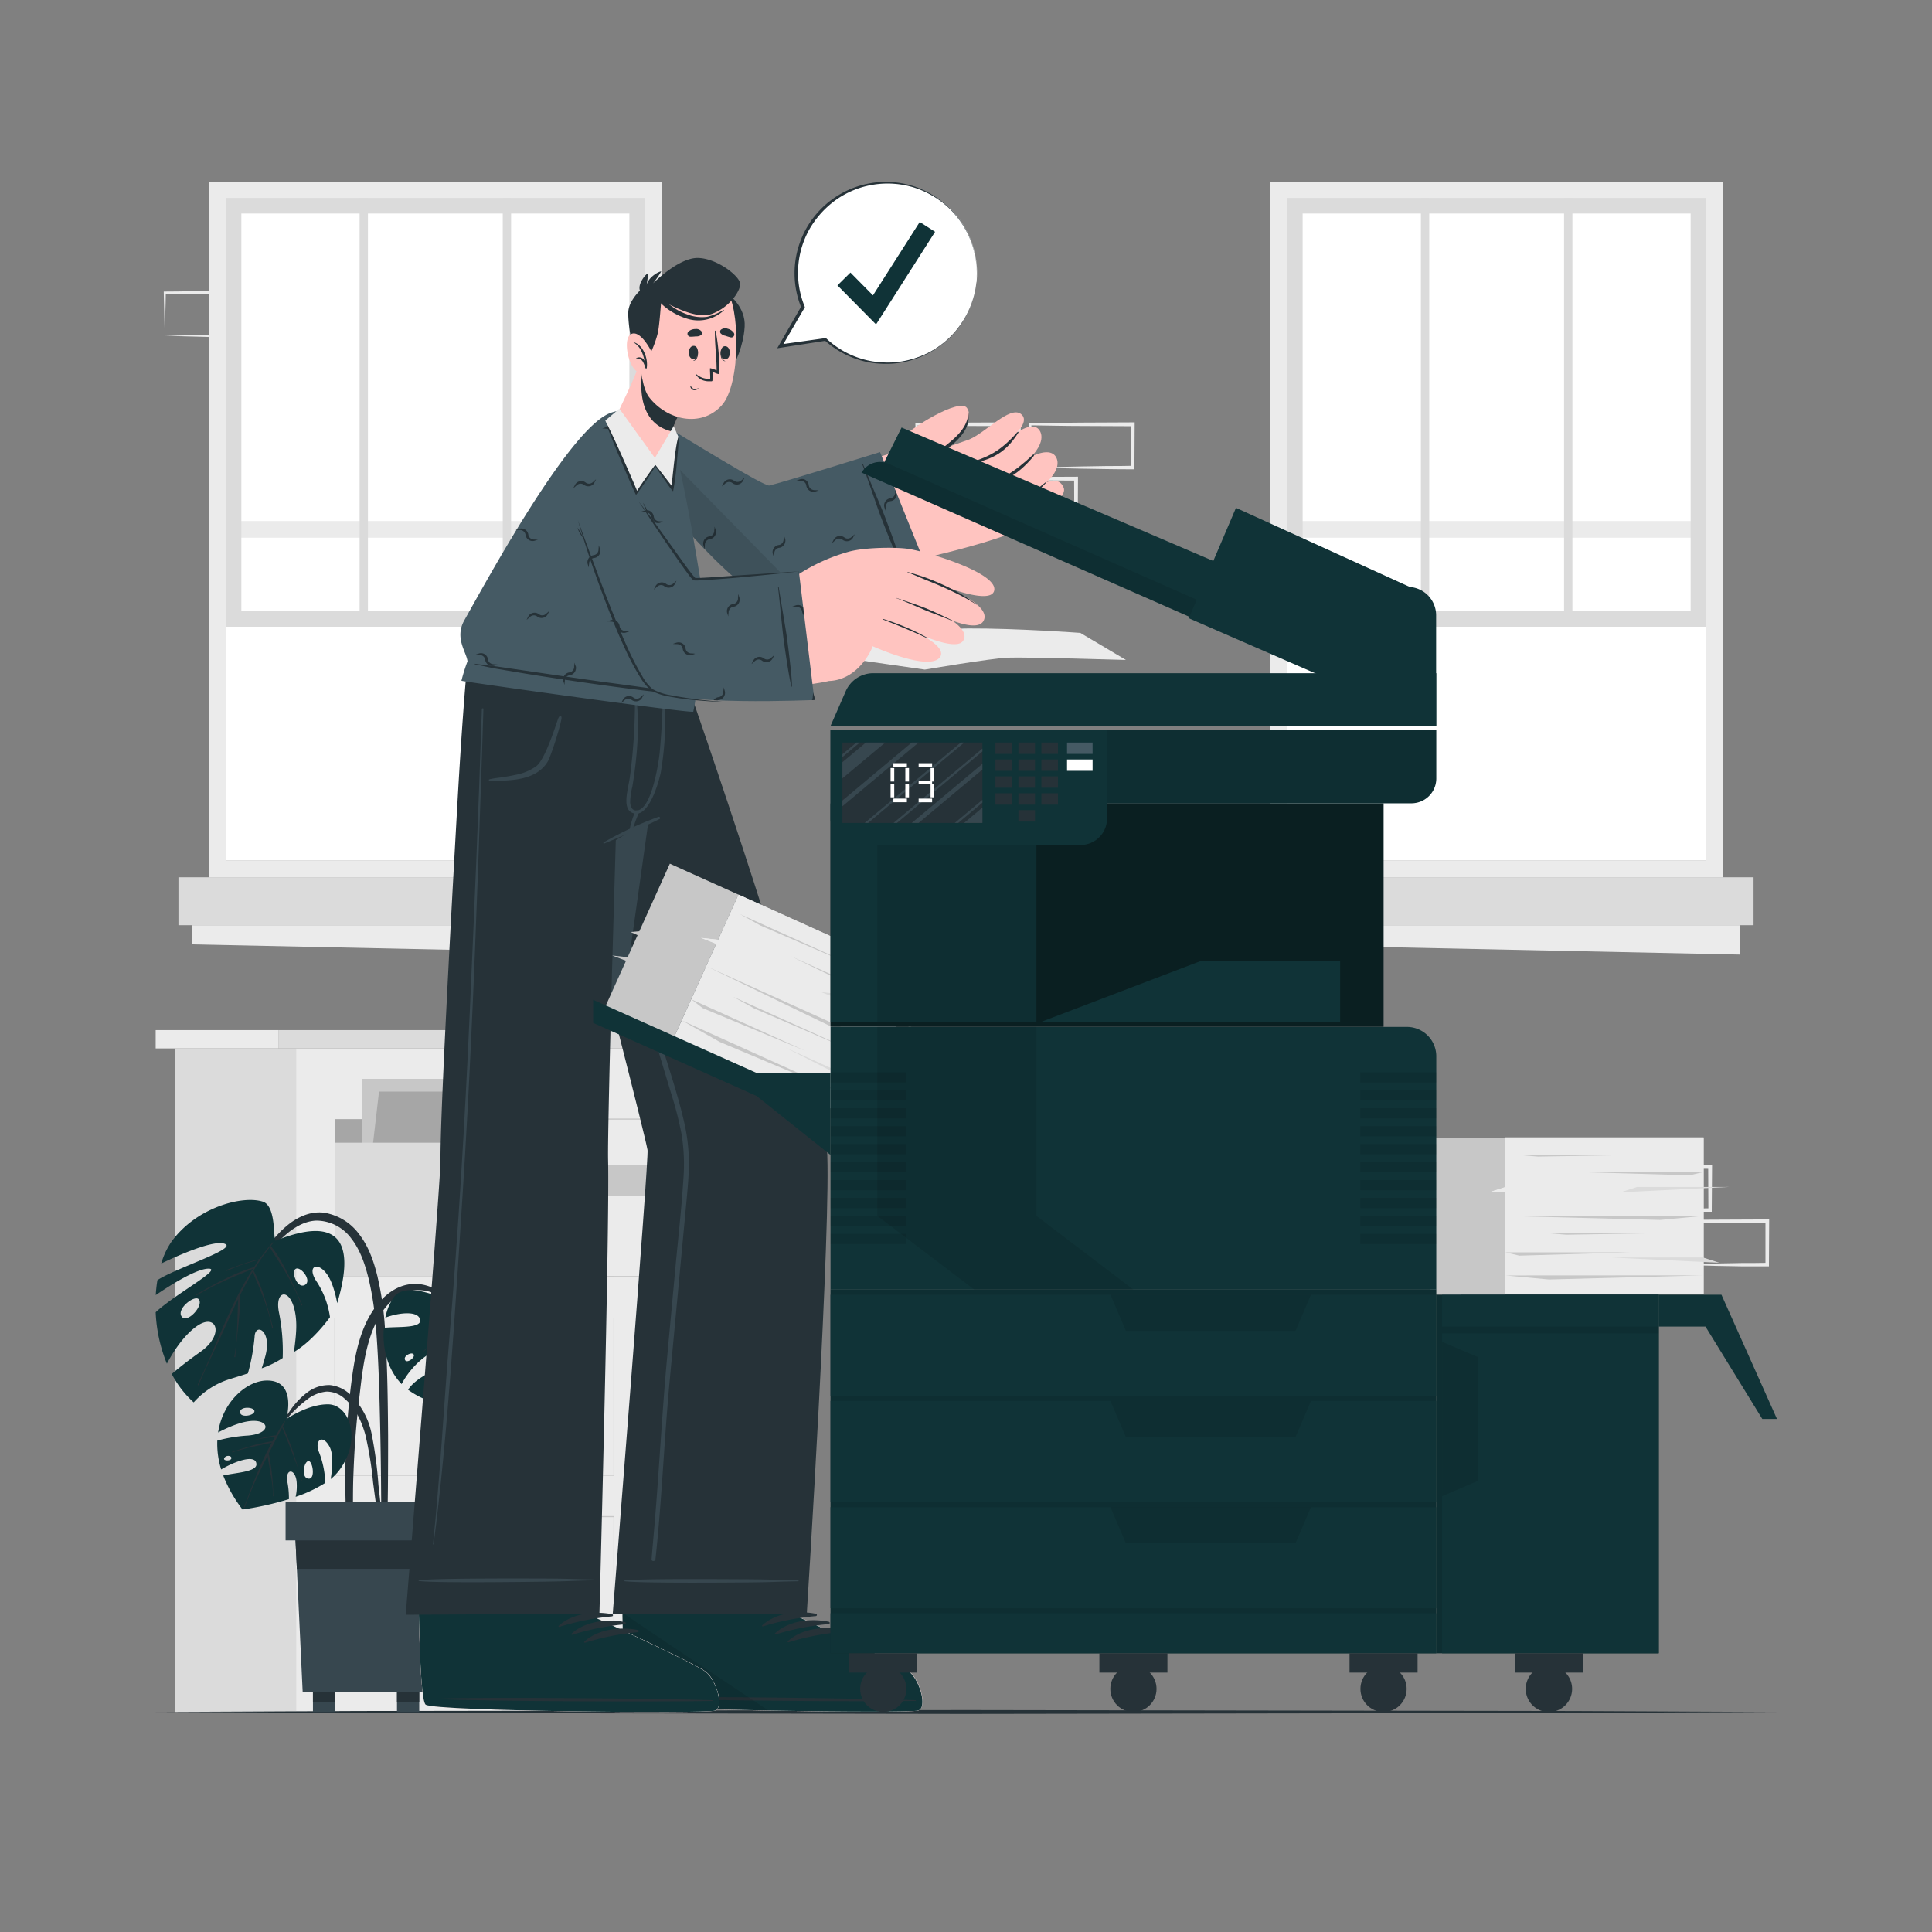 <svg xmlns="http://www.w3.org/2000/svg" viewBox="0 0 500 500"><rect x="0" y="0" width="500" height="500" fill="#808080" stroke="none"/><g id="freepik--background-complete--inject-51"><path d="M416.1,313.15l13.35-.27,6.58-.12c2.19,0,4.37,0,6.55-.05l-.45.44L442.08,302l.5.49-13.24-.06c-4.42,0-8.83-.11-13.24-.16l.27-.27c0,1.83-.09,3.67-.13,5.53Zm0,0-.15-5.53c0-1.87-.11-3.76-.13-5.65v-.27h.28c4.41-.05,8.82-.16,13.24-.16l13.24-.06h.5V302L443,313.15v.45h-.44c-2.23,0-4.47,0-6.7-.05l-6.66-.12Z" style="fill:#ebebeb"></path><path d="M430.87,327.26l13.35-.27,6.58-.12c2.19,0,4.37,0,6.55-.05l-.45.44,0-11.18.5.49-13.24-.06c-4.41,0-8.83-.11-13.24-.16l.27-.27c0,1.83-.08,3.67-.13,5.53Zm0,0-.14-5.53c-.05-1.87-.12-3.76-.13-5.65v-.27h.28c4.41-.05,8.83-.16,13.24-.16l13.24-.06h.5v.51l-.06,11.18v.45h-.44c-2.23,0-4.47,0-6.7,0l-6.66-.12Z" style="fill:#ebebeb"></path><path d="M237.18,121l13.35-.28,6.58-.11c2.19,0,4.36,0,6.55-.06l-.45.45,0-11.19.5.5-13.24-.06c-4.42,0-8.83-.12-13.24-.17l.27-.27c0,1.83-.09,3.67-.13,5.54Zm0,0-.15-5.54c0-1.86-.11-3.75-.13-5.65v-.27h.28c4.41-.06,8.82-.16,13.24-.17l13.24-.06h.5v.5L264.1,121v.45h-.44c-2.24,0-4.47,0-6.7-.05l-6.66-.11Z" style="fill:#ebebeb"></path><path d="M252,135.07l13.35-.28,6.58-.11c2.19-.05,4.37,0,6.55-.06l-.45.45-.05-11.19.5.5-13.24-.06c-4.42,0-8.83-.12-13.24-.17l.27-.27c0,1.83-.09,3.67-.13,5.53Zm0,0-.15-5.54c0-1.86-.11-3.75-.13-5.65v-.27H252c4.41-.06,8.82-.16,13.24-.17l13.24-.06h.5v.5l-.06,11.19v.45h-.44c-2.23,0-4.47,0-6.7,0l-6.66-.11Z" style="fill:#ebebeb"></path><path d="M266.66,121l13.36-.28,6.58-.11c2.18,0,4.36,0,6.54-.06l-.44.45-.06-11.19.5.5-13.24-.06c-4.41,0-8.83-.12-13.24-.17l.27-.27c0,1.83-.08,3.67-.13,5.54Zm0,0-.14-5.54c0-1.86-.11-3.75-.13-5.65v-.27h.28c4.41-.06,8.83-.16,13.24-.17l13.24-.06h.5v.5L293.59,121v.45h-.44c-2.23,0-4.47,0-6.69-.05l-6.66-.11Z" style="fill:#ebebeb"></path><path d="M52.33,332.53l13.36-.28,6.58-.12c2.19,0,4.36,0,6.54-.05l-.44.44-.06-11.18.5.49-13.24-.06c-4.41,0-8.82-.11-13.24-.16l.28-.27c0,1.83-.09,3.67-.14,5.53Zm0,0L52.19,327c0-1.87-.11-3.76-.13-5.65v-.27h.27c4.42-.05,8.83-.16,13.24-.16l13.24-.06h.5v.51l0,11.18V333h-.45c-2.23,0-4.47,0-6.69-.05l-6.66-.12Z" style="fill:#ebebeb"></path><path d="M57.42,72.8l13.36-.28,6.58-.11c2.19,0,4.36,0,6.54-.06l-.44.45L83.4,61.61l.5.5L70.66,62c-4.41,0-8.82-.11-13.24-.16l.28-.27c0,1.83-.09,3.67-.14,5.53Zm0,0-.14-5.54c0-1.87-.11-3.75-.13-5.65v-.27h.27c4.42,0,8.83-.15,13.24-.16l13.24-.06h.51v.5L84.35,72.8v.45H83.9c-2.23,0-4.47,0-6.69,0l-6.66-.11Z" style="fill:#ebebeb"></path><path d="M42.65,86.91,56,86.63l6.58-.11c2.18,0,4.36,0,6.54-.06l-.44.45-.06-11.19.5.5-13.24-.07c-4.41,0-8.83-.11-13.24-.16l.27-.27c0,1.83-.08,3.67-.13,5.53Zm0,0-.14-5.54c0-1.87-.11-3.75-.13-5.65v-.27h.27c4.41,0,8.83-.15,13.24-.16l13.24-.06h.5v.5l0,11.19v.45h-.45c-2.23,0-4.47,0-6.69,0l-6.66-.11Z" style="fill:#ebebeb"></path><path d="M409.8,72.8l13.35-.28,6.58-.11c2.19,0,4.36,0,6.55-.06l-.45.45-.05-11.19.5.5L423,62c-4.42,0-8.83-.11-13.24-.16l.27-.27c0,1.83-.09,3.67-.13,5.53Zm0,0-.15-5.54c0-1.87-.11-3.75-.13-5.65v-.27h.28c4.41,0,8.82-.15,13.24-.16l13.24-.06h.5v.5l-.06,11.19v.45h-.44c-2.24,0-4.47,0-6.7,0l-6.66-.11Z" style="fill:#ebebeb"></path><rect x="76.62" y="271.33" width="92.34" height="171.73" transform="translate(245.57 714.38) rotate(180)" style="fill:#ebebeb"></rect><rect x="72.14" y="266.58" width="101.28" height="4.74" transform="translate(245.57 537.91) rotate(180)" style="fill:#dbdbdb"></rect><rect x="40.29" y="266.58" width="31.85" height="4.74" transform="translate(112.43 537.91) rotate(180)" style="fill:#ebebeb"></rect><rect x="45.33" y="271.33" width="31.28" height="171.73" transform="translate(121.95 714.38) rotate(180)" style="fill:#dbdbdb"></rect><path d="M159,381.92H86.55V341H159Zm-72.22-.25h72V341.2h-72Z" style="fill:#c7c7c7"></path><rect x="118.79" y="352.93" width="14.11" height="8.11" transform="translate(251.69 713.97) rotate(180)" style="fill:#c7c7c7"></rect><path d="M128.85,360.55H114.5v-7.13h14.35Zm-14.1-.25H128.6v-6.63H114.75Z" style="fill:#c7c7c7"></path><path d="M159,433.36H86.55v-41H159Zm-72.22-.25h72V392.64h-72Z" style="fill:#c7c7c7"></path><rect x="118.79" y="404.37" width="14.11" height="8.11" transform="translate(251.69 816.85) rotate(180)" style="fill:#c7c7c7"></rect><path d="M128.85,412H114.5v-7.13h14.35Zm-14.1-.25H128.6v-6.63H114.75Z" style="fill:#c7c7c7"></path><rect x="86.67" y="289.63" width="72.22" height="40.72" transform="translate(245.57 619.98) rotate(180)" style="fill:#a6a6a6"></rect><rect x="93.71" y="279.2" width="54.98" height="39.85" style="fill:#c7c7c7"></rect><polygon points="129.26 275.08 148.69 275.08 148.69 279.2 128.15 279.2 129.26 275.08" style="fill:#c7c7c7"></polygon><polygon points="93.85 319.06 148.83 319.06 153.07 282.51 98.09 282.51 93.85 319.06" style="fill:#a6a6a6"></polygon><polygon points="134.09 278.73 153.51 278.73 153.07 282.51 132.53 282.51 134.09 278.73" style="fill:#a6a6a6"></polygon><rect x="121.47" y="289.63" width="72.22" height="40.72" transform="translate(315.16 619.98) rotate(180)" style="fill:#ebebeb"></rect><path d="M193.81,330.48H121.34v-41h72.47Zm-72.22-.25h72V289.76h-72Z" style="fill:#c7c7c7"></path><rect x="153.58" y="301.49" width="14.11" height="8.11" transform="translate(321.27 611.08) rotate(180)" style="fill:#c7c7c7"></rect><path d="M163.65,309.11H149.29V302h14.36Zm-14.11-.25H163.4v-6.64H149.54Z" style="fill:#c7c7c7"></path><rect x="86.67" y="295.73" width="34.62" height="34.62" transform="translate(207.96 626.08) rotate(180)" style="fill:#dbdbdb"></rect><path d="M328.8,47v180.1H445.86V47ZM441.54,222.73H333.12V51.27H441.54Z" style="fill:#ebebeb"></path><rect x="333.12" y="51.27" width="108.42" height="171.46" style="fill:#fff"></rect><rect x="333.12" y="134.84" width="108.42" height="4.32" transform="translate(774.67 274) rotate(180)" style="fill:#ebebeb"></rect><rect x="320.85" y="227.05" width="132.97" height="12.4" transform="translate(774.67 466.49) rotate(180)" style="fill:#dbdbdb"></rect><polygon points="324.37 244.4 450.29 247.04 450.29 239.44 324.37 239.44 324.37 244.4" style="fill:#ebebeb"></polygon><path d="M333.12,51.27H441.54V162.2H333.12Zm104.42,4H337.12V158.2H437.54Z" style="fill:#dbdbdb"></path><rect x="404.78" y="51.27" width="2.16" height="106.93" style="fill:#dbdbdb"></rect><rect x="367.73" y="51.27" width="2.16" height="106.93" style="fill:#dbdbdb"></rect><path d="M54.14,47v180.1H171.2V47ZM166.88,222.73H58.46V51.27H166.88Z" style="fill:#ebebeb"></path><rect x="58.46" y="51.27" width="108.42" height="171.46" style="fill:#fff"></rect><rect x="58.46" y="134.84" width="108.42" height="4.32" transform="translate(225.33 274) rotate(180)" style="fill:#ebebeb"></rect><rect x="46.18" y="227.05" width="132.97" height="12.4" transform="translate(225.33 466.49) rotate(180)" style="fill:#dbdbdb"></rect><polygon points="49.71 244.4 175.63 247.04 175.63 239.44 49.71 239.44 49.71 244.4" style="fill:#ebebeb"></polygon><path d="M58.46,51.27H166.88V162.2H58.46Zm104.42,4H62.46V158.2H162.88Z" style="fill:#dbdbdb"></path><rect x="130.11" y="51.27" width="2.16" height="106.93" style="fill:#dbdbdb"></rect><rect x="93.06" y="51.27" width="2.16" height="106.93" style="fill:#dbdbdb"></rect></g><g id="freepik--Floor--inject-51"><polygon points="40.29 443.06 92.72 442.81 145.14 442.73 250 442.56 354.86 442.73 407.28 442.81 459.71 443.06 407.28 443.3 354.86 443.39 250 443.56 145.14 443.39 92.72 443.3 40.29 443.06" style="fill:#263238"></polygon></g><g id="freepik--Plant--inject-51"><path d="M99.63,343.8a79.83,79.83,0,0,0-1.87-13.14c-.92-3.89-2.24-7.87-4.69-11.08a14.07,14.07,0,0,0-9.21-5.74c-3.6-.44-7,1.17-9.68,3.44-3.34,2.81-5.9,6.54-8.3,10.15A123.5,123.5,0,0,0,58.71,340c-.08.14.14.26.21.12a78.2,78.2,0,0,1,6.42-10.5,65.16,65.16,0,0,1,7.38-8.94c2.47-2.42,5.62-4.68,9.2-4.79a11.29,11.29,0,0,1,9,4.64c2.4,3.07,3.62,6.91,4.54,10.65a81.36,81.36,0,0,1,1.85,12.51c.7,8.66.89,17.37,1.09,26.05q.16,7.36.22,14.74l.06,7.47a45.51,45.51,0,0,0,.29,7.2c.08.48.87.44,1,0a42.08,42.08,0,0,0,.33-6.83l.09-7.08q.06-6.87.05-13.76C100.37,362.23,100.26,353,99.63,343.8Z" style="fill:#263238"></path><path d="M71.38,321.08c-.78.31.28-8.91-3.35-10.09-5.14-1.67-16.92,1.34-23.46,10.09A19.39,19.39,0,0,0,41.73,327c3.24-1.57,14-6.53,16.65-5,2.45,1.38-12.91,6.2-17.64,9.3a36.63,36.63,0,0,0-.43,3.87c2.77-1.9,10.3-6.84,13.67-6.84,3.74,0-8.67,6.57-13.69,11.28a39.51,39.51,0,0,0,2.9,13.31c1.28-2.44,4.12-7.17,7.77-9.73,5.07-3.54,7.3,2.16.91,6.67-3.41,2.4-5.87,4.39-7.42,5.73a26.3,26.3,0,0,0,5.68,7.35,20.85,20.85,0,0,1,8.34-5.7c1.23-.43,3.25-1,5.69-1.81a52.37,52.37,0,0,0,1.73-9.46c.14-3.75,4.59-1.67,2.78,5-.34,1.25-.65,2.29-.94,3.15a25.5,25.5,0,0,0,5.43-2.66,50.84,50.84,0,0,0-1-12c-1.11-5.91,3.38-6.32,4.36,1.11.45,3.43-.2,7-.42,9.31,5.08-3,9.3-9,9.3-9a22.54,22.54,0,0,0-3.52-9.31c-2.5-3.77.2-5.26,2.71-1.85,1.39,1.9,2.22,5.09,2.68,7.54C92.63,319.36,86,315.2,71.38,321.08ZM47,340.71c-1.38-2,3.41-5.7,4.45-4.44C52.79,337.87,48.39,342.72,47,340.71Zm32.05-8.26c-2,1.41-3.81-3.25-2.55-4.05S80.7,331.25,79.05,332.45Z" style="fill:#103337"></path><path d="M74.59,329.83c-.66-1.31-1.35-2.6-2.1-3.86a22.72,22.72,0,0,0-2.42-3.5c.21-.25.41-.52.63-.77.09-.1-.06-.24-.15-.14-.25.28-.48.56-.72.85a.18.18,0,0,0-.1.12c-.9,1.08-1.75,2.19-2.57,3.33a37.28,37.28,0,0,0-4.24,1.23c-1.43.48-2.85,1-4.24,1.56-.15.07-.08.31.07.24,1.38-.61,2.78-1.2,4.21-1.68s2.73-.81,4.1-1.2c-.45.63-.89,1.26-1.31,1.91a49.78,49.78,0,0,0-7.5,3.06c-2.53,1.2-5,2.6-7.4,4-.14.08,0,.29.13.21a80,80,0,0,1,7.36-3.81c2.35-1.1,4.78-2,7.15-3.05-6,9.31-9.54,20.05-14.33,30-.06.14.16.26.22.12,1.46-3.49,3.14-6.89,4.73-10.32,1.43-3.08,2.83-6.18,4.25-9.26q.63-1.35,1.29-2.7c-.26,5-.15,10-1,14.95a.12.12,0,1,0,.24,0c.35-5.31,1.29-10.54,1.25-15.89,0,0,0,0,0-.06q1.52-3.06,3.25-6c2,4.65,4.06,9.38,5,14.37,0,.16.28.09.24-.07-1.35-5-2.59-10-5-14.65a55,55,0,0,1,4.2-6.06c.66,1.24,1.51,2.41,2.26,3.59s1.46,2.32,2.14,3.51A50.25,50.25,0,0,1,78,337.78c0,.15.29.08.23-.07C77.05,335.06,75.89,332.4,74.59,329.83Z" style="fill:#263238"></path><path d="M121.62,341.15c-3.83-3.84-8.28-8.88-14.2-8.87-5.71,0-9.91,4.6-12.33,9.35-2.52,5-3.43,10.58-4.14,16a194.21,194.21,0,0,0-1.52,19.72c-.1,3.66-.08,7.33,0,11a73.54,73.54,0,0,0,.83,11.09c.11.59,1.06.61,1.09,0,.18-3.08,0-6.18,0-9.26s0-6.08.14-9.12c.22-6.14.67-12.28,1.39-18.39.63-5.33,1.13-10.81,2.73-16,1.44-4.64,4.14-10,8.85-12,6.43-2.78,12.71,2.3,16.91,6.6C121.54,341.42,121.73,341.26,121.62,341.15Z" style="fill:#263238"></path><path d="M133.27,347.15c-5.14-.52-3.72-3.31.95-2.09a21.25,21.25,0,0,1,7,3.35,30.35,30.35,0,0,0-2.07-12.16c-4.29-1.08-8.18.81-12.18,2.69s-6.68-3-2-5.33a14.91,14.91,0,0,1,12.69-.23c-.37-.64-.74-1.24-1.14-1.8a21.4,21.4,0,0,0-3.92-4.33c-3.5.28-5.44,2.44-6.48,3.12-1.47,1-3.79-.17-2.32-2.26,1.15-1.65,4-2.4,6.38-2.59-4.22-2.49-8.43-2.5-10.82-1.41-4.13,1.88-3,12.78-3,12.78s-10.85-5.8-14.4-1.24A13.61,13.61,0,0,0,99.73,341c3.84-1.41,8.56-1.76,9,.55s-6,1.71-9.39,2.1c-.41,4.86.72,10.54,4.6,14.55,3.29-6.33,10.62-11.14,11.66-7.65s-6.82,4.38-10,9.11a21,21,0,0,0,4.51,2.52c1.76-2.64,4.69-6.27,6.1-5.17s-2.28,3.68-4.67,5.74a67.64,67.64,0,0,0,10.44,2.88c.87-3.66,2.55-7.07,4.15-6.75s-1.51,4.13-2.86,7a103.91,103.91,0,0,0,14.36,1.81c.3-.07,2.27-5.84,3.15-13a20.77,20.77,0,0,0-7.45-1.49c-3.63-.17-4-4.3,1.46-3.73a13.94,13.94,0,0,1,6.27,2.6c0-.76.1-1.53.13-2.32h0A20.36,20.36,0,0,0,133.27,347.15Zm-1.35-5.65c.55-1.23,3.86-.8,3.54.72S131.46,342.55,131.92,341.5Zm-27.16,10.25c-.2-1,2-2,2.33-1.14S105,353.13,104.76,351.75Zm15.62,8.47c-1.77-.92.76-4.94,2.37-4.3C124.08,356.45,122.14,361.14,120.38,360.22Z" style="fill:#103337"></path><path d="M137,366.87c-2.44-4.08-4.85-8.17-7.41-12.17-1.19-1.86-2.44-3.69-3.73-5.48l.58-.14c.32-.07.64-.13,1-.18.75-.13,1.5-.24,2.26-.32s1.42-.11,2.14-.12a10.87,10.87,0,0,1,2.28.12c.09,0,.11-.12,0-.12-.76,0-1.54-.07-2.3-.08s-1.48,0-2.22.05a20.65,20.65,0,0,0-2.08.22c-.38.06-.75.12-1.13.2a5.63,5.63,0,0,0-.69.14q-2-2.72-4.1-5.33a48.65,48.65,0,0,1,13.34-4.26c.07,0,0-.13,0-.12a45.3,45.3,0,0,0-13.53,4.1L119,340.53c-.88-1.06-1.82-2.1-2.62-3.22,0-.08-.16,0-.1.07a45.65,45.65,0,0,1,3.1,3.79h0a48.55,48.55,0,0,0-5,4q-2.43,2.16-4.73,4.45c-.06.06,0,.15.08.09q2.28-2.26,4.74-4.32c1.65-1.37,3.38-2.62,5-4,0,0,0,0,0,0,.38.5.75,1,1.13,1.49l.58.75,0,.05,1.89,2.48a20.13,20.13,0,0,0-1.88,3.4c-.55,1.15-1,2.34-1.46,3.53a50.6,50.6,0,0,0-2,7.64c0,.07.1.11.12,0a44.56,44.56,0,0,1,2.21-7.48c.48-1.25,1-2.46,1.57-3.67s1.12-2.16,1.59-3.28c.55.73,1.1,1.46,1.63,2.19l.46.65c0,.05,0,.11.05.11h0c1.67,2.34,3.26,4.73,4.81,7.15a2.44,2.44,0,0,0-.21.53c-.1.29-.19.59-.28.89-.17.6-.31,1.2-.42,1.81s-.19,1.16-.25,1.74a16.16,16.16,0,0,1-.14,2c0,.1.13.1.12,0a6.35,6.35,0,0,1,.13-1.84c.09-.63.21-1.25.35-1.87s.29-1.12.45-1.67c.09-.28.17-.55.27-.82s.12-.3.17-.45c.72,1.13,1.44,2.28,2.15,3.43,1.4,2.27,2.79,4.56,4.19,6.84C136.84,367.08,137,367,137,366.87Z" style="fill:#263238"></path><path d="M99.38,398.15c-.07-2.31-.43-4.63-.68-6.93s-.51-4.61-.76-6.92A105.16,105.16,0,0,0,96.16,371a19.38,19.38,0,0,0-5.43-10,8.85,8.85,0,0,0-5.33-2.54,9.21,9.21,0,0,0-5.66,1.74,19.69,19.69,0,0,0-4.75,5,48.44,48.44,0,0,0-3.71,6c0,.08.08.13.13.06a30.66,30.66,0,0,1,8-9,9.47,9.47,0,0,1,5.06-2.11,6.82,6.82,0,0,1,4.9,2c2.69,2.34,4.25,5.78,5.18,9.16a91.55,91.55,0,0,1,2,12.33c.33,2.45.64,4.89,1,7.33s.53,4.92,1,7.32A.41.41,0,0,0,99.38,398.15Z" style="fill:#263238"></path><path d="M85,363.44c-5.3-.1-10.92,3.85-10.92,3.85s3-10.32-5.31-10c-4.93.19-11.09,5.36-12.32,13.43,1.9-1,5.91-2.95,9.08-3,4.3-.08,4.59,3.29-1.34,3.8a37.63,37.63,0,0,0-7.95,1.31,22.22,22.22,0,0,0,1,7.46c3.31-2,9-4.15,9.12-1.38.13,2.06-5.71,2.23-8.59,2.95a35.22,35.22,0,0,0,5,8.8,79,79,0,0,0,12-2.69,21.89,21.89,0,0,0-.37-4.32c-.7-3.69,2-3.75,2.36-.21a13,13,0,0,1-.25,3.94,35.38,35.38,0,0,0,7.67-3.61,23.67,23.67,0,0,0-1.7-8.16c-1.06-2.88,1-4.53,2.8-1.22,1.14,2.13.68,6.13.3,8.39A12.67,12.67,0,0,0,88,380.22C93.69,372.33,90.33,363.56,85,363.44Zm-22.87,1.91c.19-1.49,3.89-1.21,3.71-.05S61.94,367,62.16,365.35ZM58,377.47c.36-1,2-.82,1.88-.06S57.79,378.1,58,377.47Zm22,5.2c-2.15.09-1.44-4.38-.19-4.55C80.89,378,81.66,382.6,80,382.67Z" style="fill:#103337"></path><path d="M78.1,383.08c-.21-.56-.39-1.12-.57-1.69a17.37,17.37,0,0,1,.41,1.73A.08.08,0,1,0,78.1,383.08Z" style="fill:#263238"></path><path d="M75.91,375.9c-.39-1.15-.83-2.28-1.27-3.41-.24-.6-.49-1.19-.75-1.78a7.22,7.22,0,0,0-.74-1.5,11.08,11.08,0,0,0,.67-1.45,0,0,0,0,0-.07,0,17,17,0,0,0-1.62,2.5c-.23.39-.45.79-.67,1.19a11,11,0,0,0-1.4.21c-.5.09-1,.2-1.49.31l-1.47.34c-.49.12-1,.28-1.47.35a.08.08,0,1,0,0,.16,9,9,0,0,1,1.55-.4c.48-.11,1-.19,1.43-.26l1.45-.18c.37,0,.74-.05,1.1-.09-.2.35-.4.69-.59,1l-.09.16a4.78,4.78,0,0,0-1.19.14c-.43.08-.86.16-1.29.26-.86.19-1.72.39-2.58.63-1.79.5-3.56,1.07-5.33,1.65a.08.08,0,1,0,.06.15,51.85,51.85,0,0,1,5.36-1.49l2.55-.56,1.28-.27a8.79,8.79,0,0,0,1-.22c-.92,1.69-1.78,3.4-2.56,5.15-1.72,3.8-3.17,7.72-4.65,11.63,0,.1.12.16.15.06a107,107,0,0,1,4.94-11.37c.33-.67.67-1.35,1-2l.09.41.24,1.39c.16.92.31,1.85.45,2.78a32.92,32.92,0,0,1,.67,5.76c0,.12.18.11.16,0-.15-.92-.15-1.88-.21-2.81s-.13-1.94-.24-2.9-.23-1.87-.38-2.79c-.08-.46-.16-.93-.25-1.39a2.64,2.64,0,0,0-.26-1L71,373.33c.46-.92.93-1.82,1.4-2.73.2-.38.42-.77.63-1.16a14,14,0,0,0,.55,1.4c.22.52.43,1,.65,1.57.47,1.15.91,2.32,1.36,3.49.62,1.66,1.32,3.36,1.83,5.09C76.91,379.29,76.48,377.57,75.91,375.9Z" style="fill:#263238"></path><path d="M77.53,381.39l-.12-.4Z" style="fill:#263238"></path><polygon points="113.25 393.66 112.66 406.01 111.16 437.83 78.33 437.83 76.83 406.01 76.24 393.66 113.25 393.66" style="fill:#37474f"></polygon><polygon points="113.25 393.66 112.66 406.01 76.83 406.01 76.24 393.66 113.25 393.66" style="fill:#263238"></polygon><rect x="73.91" y="388.67" width="41.67" height="9.98" style="fill:#37474f"></rect><rect x="80.99" y="437.83" width="5.76" height="5.23" style="fill:#37474f"></rect><rect x="80.99" y="437.83" width="5.76" height="2.61" style="fill:#263238"></rect><rect x="102.74" y="437.83" width="5.76" height="5.23" style="fill:#37474f"></rect><rect x="102.74" y="437.83" width="5.76" height="2.61" style="fill:#263238"></rect></g><g id="freepik--Character--inject-51"><path d="M237.62,442.69c-2.45.79-72.19-.1-74.82-1.82-1-.63-1.47-10.8-1.68-23.11v-.38c-.05-2.54-.08-5.15-.09-7.79,0-.37,0-.73,0-1.1l3.38-36.17,46.65.45-4.6,35.84,0,1.42-.28,7.42,0,.76s26.54,12.28,29.24,14.48S240.06,441.91,237.62,442.69Z" style="fill:#ffc4c0"></path><path d="M237.62,442.69c-2.45.79-72.19-.1-74.82-1.82-1-.63-1.47-10.8-1.68-23.11v-.38c-.05-2.54-.08-5.15-.09-7.79,0-.37,0-.73,0-1.1l45.43.12,0,1.42-.28,7.42,0,.76s26.54,12.28,29.24,14.48S240.06,441.91,237.62,442.69Z" style="fill:#ebebeb"></path><path d="M237.62,442.69c-1.26.4-20.2.36-38.72,0-3.72-.08-7.43-.16-11-.26-13.2-.36-24.12-.9-25.13-1.56s-1.46-10.52-1.67-22.59c0-.18,0-.35,0-.52s0-.26,0-.39h0l45,.07,0,.77s26.55,12.27,29.24,14.47S240.07,441.91,237.62,442.69Z" style="fill:#103337"></path><path d="M236.86,440c-11.75-.44-59.19-1.1-70.84-.64-.09,0-.1.07,0,.07,11.64.69,59.08,1,70.84.76C237.11,440.17,237.11,440,236.86,440Z" style="fill:#263238"></path><path d="M211.12,417.64c-4.61-.92-10.28-.28-13.86,3-.13.12.05.32.2.27a65.06,65.06,0,0,1,13.64-2.66A.29.29,0,0,0,211.12,417.64Z" style="fill:#263238"></path><path d="M214.44,419.7c-4.62-.93-10.29-.29-13.86,3-.14.13,0,.32.19.28a65.19,65.19,0,0,1,13.64-2.66A.29.29,0,0,0,214.44,419.7Z" style="fill:#263238"></path><path d="M217.75,421.75c-4.62-.92-10.28-.28-13.86,3-.14.12,0,.32.19.27a65.31,65.31,0,0,1,13.64-2.66A.29.29,0,0,0,217.75,421.75Z" style="fill:#263238"></path><path d="M198.9,442.69c-3.72-.08-7.43-.16-11-.26-13.2-.36-24.12-.9-25.13-1.56s-1.46-10.52-1.67-22.59c0-.18,0-.35,0-.52s0-.26,0-.39h0C167.33,421.69,189,436.13,198.9,442.69Z" style="opacity:0.1"></path><path d="M208.8,417.6H158.58s9.42-118,9-120c-.5-2.62-3.47-14.5-7.42-30-1.24-4.85-2.58-10.06-4-15.45-3.75-14.6-7.88-30.54-11.48-44.42-5.4-20.79-9.62-31.51-9.62-31.51h42.56s35,100.19,36.39,120.89C215.29,315.14,208.8,417.6,208.8,417.6Z" style="fill:#263238"></path><path d="M206.58,409c-7.67-.15-5.47-.22-13.14-.29-3.76,0-28.43-.24-31.93.34a.08.08,0,0,0,0,.15c3.5.58,28.17.36,31.93.33,7.67-.08,5.47-.14,13.14-.3C206.72,409.26,206.72,409,206.58,409Z" style="fill:#37474f"></path><path d="M177.06,290.43c-1.65-7.26-4.11-14.38-6.26-21.5q-6.53-21.72-13.14-43.41c-2.2-7.24-12.42-34.3-13.42-37.89-.42-1.46-.64-.66-.11,1.2,1.06,3.74,18.51,57.39,22.92,72.09q3.31,11,6.65,22.1a89.51,89.51,0,0,1,2.72,10.69,49.12,49.12,0,0,1,.44,11.43c-.48,7.69-1.36,15.36-2.07,23l-2.13,23.05c-1.41,15.28-2.16,31.23-3.54,46.53-.17,1.93-.34,3.87-.49,5.81,0,.65.93.6,1,0,1.65-15.12,2.26-31,3.67-46.09l4.23-45.2c.35-3.78.75-7.57.75-11.38A47.12,47.12,0,0,0,177.06,290.43Z" style="fill:#37474f"></path><path d="M172.86,176.21c-3,22.86-8.57,60.29-12.67,91.38-9.61-37.67-25.06-91.38-25.06-91.38Z" style="fill:#37474f"></path><path d="M185,442.72c-2.45.79-72.18.16-74.82-1.55-1-.64-1.52-10.8-1.77-23.1v-.39c-.06-2.53-.1-5.15-.12-7.79,0-.37,0-.73,0-1.09-.17-17.76,1.11-36.18,1.11-36.18l45.58.29-1.26,35.84,0,1.42-.25,7.42,0,.76s26.59,12.18,29.29,14.37S187.46,441.93,185,442.72Z" style="fill:#ffc4c0"></path><path d="M185,442.72c-2.45.79-72.18.16-74.82-1.55-1-.64-1.52-10.8-1.77-23.1v-.39c-.06-2.53-.1-5.15-.12-7.79,0-.37,0-.73,0-1.09l45.43-.05,0,1.42-.25,7.42,0,.76s26.59,12.18,29.29,14.37S187.46,441.93,185,442.72Z" style="fill:#ebebeb"></path><path d="M185,442.72c-2.45.79-72.18.16-74.82-1.55-1-.64-1.52-10.8-1.77-23.1v-.39l45-.09,0,.76s26.59,12.18,29.29,14.37S187.46,441.93,185,442.72Z" style="fill:#103337"></path><path d="M184.25,440c-11.75-.39-59.19-.88-70.84-.38-.1,0-.1.07,0,.08,11.64.64,59.08.75,70.84.5C184.5,440.19,184.5,440,184.25,440Z" style="fill:#263238"></path><path d="M158.43,417.76c-4.62-.9-10.28-.25-13.85,3-.13.12,0,.32.2.27a65.83,65.83,0,0,1,13.63-2.71A.29.29,0,0,0,158.43,417.76Z" style="fill:#263238"></path><path d="M161.75,419.8c-4.62-.9-10.28-.24-13.84,3-.14.13,0,.32.19.28a64.55,64.55,0,0,1,13.63-2.71A.3.3,0,0,0,161.75,419.8Z" style="fill:#263238"></path><path d="M165.07,421.85c-4.61-.91-10.28-.25-13.84,3-.14.13,0,.32.19.28a65.18,65.18,0,0,1,13.63-2.71A.29.29,0,0,0,165.07,421.85Z" style="fill:#263238"></path><path d="M177.4,176.21a164.21,164.21,0,0,1-5.63,31c-.37,1.34-.78,2.65-1.22,3.91,0,0-3.76,1.76-11.18,6.31,0,0-.48,16.38-1,34.66-.54,20.43-1.1,43.21-1,48,.43,18.09-2.24,117.51-2.24,117.51L105,417.9s9-111,9-117.65c-.1-10.65,2.42-57.71,4.36-92,1.19-21.15,2.17-32,2.17-32Z" style="fill:#263238"></path><path d="M153.46,408.76c-7.67-.13-5.47-.2-13.14-.24-3.75,0-28.42-.12-31.93.47-.07,0-.07.15,0,.16,3.51.57,28.18.24,31.94.19,7.67-.11,5.46-.16,13.13-.36A.11.11,0,1,0,153.46,408.76Z" style="fill:#37474f"></path><path d="M124.71,183.49c-.92,28-1.89,50.6-3.14,78.6s-2.93,56.19-5.28,84.22C115,362,113.75,384,112.06,399.62c0,.11.15.14.16,0,3.65-27.79,5.68-62.16,7.48-90.12s3-56,4-84c.53-15.84.94-26.25,1.41-42.09C125.07,183.25,124.72,183.27,124.71,183.49Z" style="fill:#37474f"></path><path d="M126.64,201.7c1.24-.32,2.56-.42,3.82-.62,1-.16,2-.34,3-.56a13.28,13.28,0,0,0,5.36-2.26c2.51-2,5.38-11.88,5.73-12.51.6-1.08.78-.13.78,0,0,1.15-2.63,9.84-3.65,11.46-1.86,3-5.19,4.16-8.52,4.58-1,.12-1.92.19-2.88.24a20.13,20.13,0,0,1-3.64,0A.17.17,0,0,1,126.64,201.7Z" style="fill:#37474f"></path><path d="M170.39,211.41A89.88,89.88,0,0,0,156.25,218a.16.16,0,0,0,.13.3c4.76-2,9.62-4,14.27-6.31A.31.31,0,0,0,170.39,211.41Z" style="fill:#37474f"></path><path d="M171.83,178.78c0-.17-.31-.2-.31,0,0,5.66-.32,10.64-.79,15.92-.23,2.46-2.2,16-6.46,15-.71-.17-1.07-.87-1.18-1.94a16.93,16.93,0,0,1,.56-4.16c.47-2.84.85-5.69,1.1-8.56a77.48,77.48,0,0,0-.18-16,.14.14,0,0,0-.27,0,146.32,146.32,0,0,1-1.3,22.14c-.53,3.53-2.3,8.84,1.38,9.38s6.19-8.34,6.65-10.77A81.52,81.52,0,0,0,171.83,178.78Z" style="fill:#37474f"></path><path d="M164.39,210.06a21.65,21.65,0,0,0-1,2.81,6.57,6.57,0,0,0-.4,2.31.17.17,0,0,0,.3.07,8.24,8.24,0,0,0,1-2.25c.32-.87.66-1.73,1-2.61A.47.47,0,0,0,164.39,210.06Z" style="fill:#37474f"></path><path d="M162.8,117c15,19.33,30.51,34.86,35.85,36.17,8.28,2,42-7.87,51.88-12.92,3.22-1.66-6.3-24.39-10.09-25.14s-38.76,12.12-41.13,12.07c-1.26,0-16.51-9.31-28.71-16.68C159.27,103.69,158.25,111.17,162.8,117Z" style="fill:#ffc4c0"></path><path d="M240.66,144c3.21-.55,17.71-4.34,21.51-6.3s14.32-8.39,13.12-11.45-4.44-1.43-4.44-1.43,4-3.42,2.52-6.39-6.44-.26-6.44-.26,3.87-3.81,2.17-6.67-6.22.7-6.22.7,3.7-3.32,1.31-5.08c-2.88-2.12-9,4.77-13.36,6.62-1,.42-20.66,7.07-20.66,7.07Z" style="fill:#ffc4c0"></path><path d="M263.28,111.87c-4.52,5-7.37,6.48-13.79,8.32-.12,0-.1.23,0,.2,6.44-1.22,10.28-2.5,14-8.32C263.71,111.79,263.49,111.62,263.28,111.87Z" style="fill:#263238"></path><path d="M267.29,117.72c-5.15,4.84-8.23,6.42-14.81,8.84-.09,0,0,.2.05.17,6.65-1.83,10.45-3.2,15-8.71C267.69,117.77,267.52,117.5,267.29,117.72Z" style="fill:#263238"></path><path d="M270.51,124.89c-5.32,4.33-8.62,6.21-15.31,7.74a.12.12,0,1,0,0,.24c7-.89,11.11-3.2,15.39-7.8C270.92,124.76,270.85,124.62,270.51,124.89Z" style="fill:#263238"></path><path d="M227,124.45s3.7-7.65,6.07-10.65,15.31-10.92,17.18-8.22c2.42,3.48-4.15,9.53-7.76,12.07,0,0,5.6,8,1.82,13.41S227,124.45,227,124.45Z" style="fill:#ffc4c0"></path><path d="M250.6,106.75c-.09,4.77-5,7.8-8.35,10.52a.4.4,0,0,0,0,.65c2.12,3.53,4.08,9.13,2.3,13.1a.1.1,0,0,0,.17.09c2.49-4,1-9.65-1.56-13.37,3.44-2.74,8.27-6,7.46-11C250.64,106.72,250.6,106.72,250.6,106.75Z" style="fill:#263238"></path><path d="M239.41,145.93,227.76,117s-25.45,7.93-28.65,8.65c-1.36.3-20.73-11.67-30.33-17.52-6.31-3.85-13.64-2-6.2,10.15,4.35,7.14,28,35.38,36.36,36.82C205.58,156.26,239.41,145.93,239.41,145.93Z" style="fill:#455a64"></path><path d="M192,124.21a1.63,1.63,0,0,1-.66.43,1.39,1.39,0,0,1-1.36-.23,1.84,1.84,0,0,0-2.07-.09,1.74,1.74,0,0,0-.67.74c-.14.29-.3.54-.41.83.25-.18.46-.4.7-.6a1.9,1.9,0,0,1,.65-.46,1.4,1.4,0,0,1,1.36.18,1.83,1.83,0,0,0,2.05.16,1.71,1.71,0,0,0,.7-.74c.13-.27.29-.53.41-.83C192.48,123.8,192.26,124,192,124.21Zm-17.35-7.27c-.1-.29-.17-.59-.29-.88,0,.31,0,.62-.07.93a1.88,1.88,0,0,1-.13.78,1.38,1.38,0,0,1-1.09.83,1.87,1.87,0,0,0-1.57,1.34,1.76,1.76,0,0,0,0,1c.1.29.17.59.29.87.05-.31.05-.61.07-.92a1.75,1.75,0,0,1,.16-.78,1.46,1.46,0,0,1,1.12-.79,1.84,1.84,0,0,0,1.54-1.4A1.77,1.77,0,0,0,174.68,116.94Zm10.56,20.21c-.1-.29-.17-.59-.29-.88,0,.31,0,.62-.07.93a1.88,1.88,0,0,1-.13.78,1.38,1.38,0,0,1-1.09.83,1.87,1.87,0,0,0-1.57,1.34,1.76,1.76,0,0,0,0,1c.1.29.17.59.29.87.05-.31.05-.61.07-.92a1.75,1.75,0,0,1,.16-.78,1.46,1.46,0,0,1,1.12-.79,1.84,1.84,0,0,0,1.54-1.4A1.77,1.77,0,0,0,185.24,137.15Zm35.29,1.71a1.66,1.66,0,0,1-.66.44,1.39,1.39,0,0,1-1.36-.24,1.88,1.88,0,0,0-2.07-.09,1.92,1.92,0,0,0-.68.75c-.13.28-.29.54-.41.83.26-.18.47-.4.71-.6a1.91,1.91,0,0,1,.64-.47,1.42,1.42,0,0,1,1.36.19,1.87,1.87,0,0,0,2.06.16,1.77,1.77,0,0,0,.7-.74c.13-.27.29-.54.41-.83A8.43,8.43,0,0,0,220.53,138.86Zm11.16-12.08c0,.19,0,.37,0,.56a1.78,1.78,0,0,1-.13.79,1.45,1.45,0,0,1-1.08.83,1.83,1.83,0,0,0-1.57,1.34,1.73,1.73,0,0,0,0,1c.1.29.18.58.3.88,0-.31,0-.61.07-.93a1.86,1.86,0,0,1,.15-.77,1.42,1.42,0,0,1,1.14-.79,1.89,1.89,0,0,0,1.53-1.4,1.23,1.23,0,0,0,0-.47Zm-28.5,12.6c-.1-.3-.18-.6-.3-.88,0,.31,0,.61-.07.92a1.78,1.78,0,0,1-.13.79,1.45,1.45,0,0,1-1.08.83,1.84,1.84,0,0,0-1.57,1.34,1.73,1.73,0,0,0,0,1c.11.29.18.59.3.88,0-.31,0-.61.07-.92a1.75,1.75,0,0,1,.16-.78,1.39,1.39,0,0,1,1.13-.79,1.87,1.87,0,0,0,1.53-1.4A1.84,1.84,0,0,0,203.19,139.38Zm31,6.55c-.1-.29-.18-.6-.3-.88,0,.31,0,.61-.07.92a1.78,1.78,0,0,1-.13.79,1.43,1.43,0,0,1-1.08.83,1.86,1.86,0,0,0-1.24.69c.93-.25,1.8-.5,2.6-.73a1.74,1.74,0,0,0,.28-.62A1.84,1.84,0,0,0,234.19,145.93Zm-23.28-19.08a1.68,1.68,0,0,1-.77-.16,1.4,1.4,0,0,1-.8-1.13A1.85,1.85,0,0,0,208,124a1.92,1.92,0,0,0-1,.06c-.29.1-.58.18-.87.3.31,0,.62,0,.92.06a1.81,1.81,0,0,1,.78.14,1.38,1.38,0,0,1,.84,1.08,1.86,1.86,0,0,0,1.34,1.57,1.76,1.76,0,0,0,1,0c.29-.1.58-.17.87-.3C211.52,126.87,211.21,126.87,210.91,126.85ZM160.7,113.36a1.8,1.8,0,0,1-.6-.09c.05.17.12.35.19.53a2.21,2.21,0,0,0,.46-.08c.29-.1.58-.17.87-.3C161.31,113.38,161,113.39,160.7,113.36Z" style="fill:#263238"></path><path d="M233.22,146.21c-1.16-1.93-4.55-10.6-5.37-12.77s-3.82-11-4.66-13.2c0-.12.12-.22.17-.1.86,2.19,4.56,10.78,5.4,12.94s4.12,10.84,4.57,13.08A.06.06,0,0,1,233.22,146.21Z" style="fill:#263238"></path><path d="M207.92,154.2c-4,.79-7.34,1.21-9,.93-8.35-1.44-32-29.69-36.36-36.82s-3.67-10.57-1.19-11.62Z" style="fill:#020100;opacity:0.1"></path><path d="M119.42,176.18c.12.17,59.36,8.5,60,8a41.37,41.37,0,0,0,.78-5s4.57-4.26,3.54-12.22c-2.17-16.85-8.2-52.44-11-56.27-2.42-3.34-9.86-5.82-15-3.72-10.73,4.39-32.26,44.15-37.56,53.54-2.62,4.63.57,8.26.81,10.64A44.37,44.37,0,0,0,119.42,176.18Z" style="fill:#455a64"></path><path d="M165.91,180.31a1.54,1.54,0,0,1-.65.43,1.41,1.41,0,0,1-1.36-.23,1.86,1.86,0,0,0-2.08-.1,1.84,1.84,0,0,0-.66.76,8.72,8.72,0,0,0-.4.81s0,0,0,0l0,0,.68-.59a1.63,1.63,0,0,1,.65-.46,1.41,1.41,0,0,1,1.35.17,1.85,1.85,0,0,0,2.06.17,1.74,1.74,0,0,0,.69-.74c.14-.28.3-.54.42-.82C166.37,179.89,166.15,180.11,165.91,180.31Zm8.46-29.42a1.57,1.57,0,0,1-.65.44,1.41,1.41,0,0,1-1.36-.24,1.82,1.82,0,0,0-2.74.66c-.14.28-.29.54-.41.83.25-.18.46-.4.69-.6a1.88,1.88,0,0,1,.66-.47,1.38,1.38,0,0,1,1.35.19,1.89,1.89,0,0,0,2.06.16,1.77,1.77,0,0,0,.7-.74c.13-.27.29-.54.41-.83C174.82,150.48,174.61,150.69,174.37,150.89Zm-32.91,7.84a1.78,1.78,0,0,1-.66.44,1.42,1.42,0,0,1-1.36-.24,1.84,1.84,0,0,0-2.07-.09,1.74,1.74,0,0,0-.67.74,9.3,9.3,0,0,0-.41.84c.25-.19.46-.41.7-.61a1.9,1.9,0,0,1,.65-.46,1.4,1.4,0,0,1,1.36.18,1.83,1.83,0,0,0,2.05.16,1.75,1.75,0,0,0,.7-.73c.13-.28.29-.54.41-.84C141.91,158.32,141.69,158.53,141.46,158.73Zm12.1-34.07a1.63,1.63,0,0,1-.66.43,1.39,1.39,0,0,1-1.36-.23,1.84,1.84,0,0,0-2.07-.09,1.74,1.74,0,0,0-.67.74c-.14.29-.3.54-.41.83.25-.18.46-.4.7-.6a1.9,1.9,0,0,1,.65-.46,1.4,1.4,0,0,1,1.36.18,1.83,1.83,0,0,0,2.05.16,1.71,1.71,0,0,0,.7-.74c.13-.27.29-.53.41-.83C154,124.25,153.79,124.46,153.56,124.66Zm-4.6,47.7c-.1-.3-.18-.6-.3-.88,0,.31,0,.61-.07.92a1.78,1.78,0,0,1-.13.79,1.45,1.45,0,0,1-1.08.83,1.83,1.83,0,0,0-1.57,1.34,1.73,1.73,0,0,0,0,1c.1.29.18.58.3.88,0-.31,0-.61.07-.93a1.86,1.86,0,0,1,.15-.77,1.42,1.42,0,0,1,1.14-.79,1.89,1.89,0,0,0,1.53-1.4A1.84,1.84,0,0,0,149,172.36Zm25.72-55.42c-.1-.29-.17-.59-.29-.88,0,.31,0,.62-.07.93a1.88,1.88,0,0,1-.13.78,1.38,1.38,0,0,1-1.09.83,1.87,1.87,0,0,0-1.57,1.34,1.76,1.76,0,0,0,0,1c.1.29.17.59.29.87.05-.31.05-.61.07-.92a1.75,1.75,0,0,1,.16-.78,1.46,1.46,0,0,1,1.12-.79,1.84,1.84,0,0,0,1.54-1.4A1.77,1.77,0,0,0,174.68,116.94ZM155.26,142c-.1-.3-.18-.59-.3-.88-.05.31,0,.62-.07.92a1.62,1.62,0,0,1-.13.79,1.45,1.45,0,0,1-1.09.84A1.86,1.86,0,0,0,152.1,145a1.76,1.76,0,0,0,0,1c.1.29.17.58.29.88,0-.31,0-.62.07-.93a1.56,1.56,0,0,1,.16-.77,1.4,1.4,0,0,1,1.12-.8,1.83,1.83,0,0,0,1.53-1.39A2,2,0,0,0,155.26,142Zm15.49-7.1a1.68,1.68,0,0,1-.77-.15,1.43,1.43,0,0,1-.8-1.13,1.88,1.88,0,0,0-1.39-1.54,1.92,1.92,0,0,0-1,.07c-.29.1-.58.17-.87.29a7.22,7.22,0,0,0,.92.06,1.81,1.81,0,0,1,.78.14,1.35,1.35,0,0,1,.83,1.09,1.89,1.89,0,0,0,1.35,1.57,1.85,1.85,0,0,0,1,0c.29-.1.58-.17.87-.3C171.36,134.92,171.05,134.93,170.75,134.9Zm-42.9,37a1.68,1.68,0,0,1-.77-.16,1.4,1.4,0,0,1-.8-1.13,1.85,1.85,0,0,0-1.39-1.53,1.92,1.92,0,0,0-1,.06c-.29.1-.58.18-.87.3.31,0,.62,0,.92.06a1.81,1.81,0,0,1,.78.14,1.38,1.38,0,0,1,.84,1.08,1.86,1.86,0,0,0,1.34,1.57,1.76,1.76,0,0,0,1,0c.29-.1.58-.17.87-.3C128.46,171.93,128.15,171.93,127.85,171.91Zm34.07-8.62a1.68,1.68,0,0,1-.77-.16,1.4,1.4,0,0,1-.8-1.13,1.85,1.85,0,0,0-1.39-1.53,1.93,1.93,0,0,0-1,.06c-.29.1-.58.17-.87.3.31,0,.62,0,.92.06a1.72,1.72,0,0,1,.79.14,1.39,1.39,0,0,1,.83,1.08,1.86,1.86,0,0,0,1.35,1.57,1.73,1.73,0,0,0,1,0c.29-.1.58-.17.88-.3C162.53,163.31,162.22,163.31,161.92,163.29ZM138.3,139.62a1.56,1.56,0,0,1-.77-.15,1.42,1.42,0,0,1-.8-1.12,1.85,1.85,0,0,0-1.39-1.54,1.79,1.79,0,0,0-1,.06l-.62.2a1.84,1.84,0,0,0-.25.09l.18,0c.25,0,.49,0,.74,0a1.58,1.58,0,0,1,.78.14,1.39,1.39,0,0,1,.83,1.08,1.87,1.87,0,0,0,1.34,1.57,1.85,1.85,0,0,0,1,0c.29-.1.58-.18.87-.29C138.91,139.65,138.61,139.65,138.3,139.62ZM179,169.1a1.56,1.56,0,0,1-.77-.17,1.38,1.38,0,0,1-.8-1.12,1.81,1.81,0,0,0-1.4-1.53,2,2,0,0,0-1,.05c-.29.1-.58.18-.88.3.31.05.62.05.93.07a1.75,1.75,0,0,1,.78.14,1.37,1.37,0,0,1,.83,1.08,1.88,1.88,0,0,0,1.34,1.57,1.76,1.76,0,0,0,1,0,8.87,8.87,0,0,0,.87-.29C179.65,169.12,179.35,169.12,179,169.1ZM160.7,113.36a1.65,1.65,0,0,1-.77-.16,1.43,1.43,0,0,1-.8-1.13,1.85,1.85,0,0,0-1.39-1.53,1.89,1.89,0,0,0-1,.06c-.29.1-.59.18-.88.29.32,0,.62,0,.93.07a1.88,1.88,0,0,1,.78.13,1.42,1.42,0,0,1,.83,1.09,1.86,1.86,0,0,0,1.34,1.57,1.76,1.76,0,0,0,1,0c.29-.1.58-.17.87-.3C161.31,113.38,161,113.39,160.7,113.36Z" style="fill:#263238"></path><path d="M178.85,179.71c-1.84-.34-3.71-.49-5.56-.76s-3.53-.6-5.3-.85c-3.62-.5-7.25-1-10.88-1.48-7.26-1-14.5-2.08-21.75-3.14l-6.07-.89c-2.11-.32-4.24-.5-6.35-.81a.08.08,0,0,0,0,.16c1.84.35,3.66.81,5.51,1.13l5.29.89c3.61.61,7.23,1.17,10.85,1.71,7.24,1.09,14.5,2.11,21.77,3,2,.26,4.07.44,6.11.61s4.24.55,6.37.66C179,180,179,179.74,178.85,179.71Z" style="fill:#263238"></path><path d="M168.72,120.52c-3.62-.38-8.16-8.17-9-13.11,0-.34,1.43-3.18,3.06-6.71,1-2.16,2-4.57,2.82-6.85l13.07,8.45a38.42,38.42,0,0,0-4.43,8.25,5.42,5.42,0,0,0-.23,1,1.43,1.43,0,0,1,0,.16C173.66,113.56,172.22,120.88,168.72,120.52Z" style="fill:#ffc4c0"></path><path d="M174,111.52s0,.1,0,.16a10.2,10.2,0,0,1-1.5-.43c-8.19-3.06-6.61-13.85-6-16.83l3.26,2.11,8.91,5.77a38.5,38.5,0,0,0-4.42,8.26A5,5,0,0,0,174,111.52Z" style="fill:#263238"></path><path d="M188.72,76.36s4.29,3.12,4,8.18-2.62,9.87-3.1,10S188.72,76.36,188.72,76.36Z" style="fill:#263238"></path><path d="M167.35,78c-2.56,5-2.51,20.72.63,24.79,4.56,5.91,13.38,8,18.74,2.19,5.19-5.61,4.76-26.12,1.13-30C182.49,69.4,171.13,70.67,167.35,78Z" style="fill:#ffc4c0"></path><path d="M180.58,90.62s-.09,0-.08.09c0,1.06-.12,2.28-1.07,2.63,0,0,0,.06,0,.06C180.6,93.24,180.78,91.62,180.58,90.62Z" style="fill:#263238"></path><path d="M179.63,89.51c-1.7-.13-1.84,3.28-.26,3.41S181.06,89.62,179.63,89.51Z" style="fill:#263238"></path><path d="M186.59,90.66s.09.06.08.1c-.07,1.06,0,2.28,1,2.67,0,0,0,.07,0,.06C186.46,93.28,186.35,91.65,186.59,90.66Z" style="fill:#263238"></path><path d="M187.59,89.6c1.7-.06,1.7,3.36.11,3.41S186.15,89.65,187.59,89.6Z" style="fill:#263238"></path><path d="M178.66,87.15a11,11,0,0,0,1.4-.09,2.17,2.17,0,0,0,1.41-.36.71.71,0,0,0,.13-.87,1.79,1.79,0,0,0-1.69-.67,2.63,2.63,0,0,0-1.77.68A.77.77,0,0,0,178.66,87.15Z" style="fill:#263238"></path><path d="M189.11,87.32a13.08,13.08,0,0,1-1.35-.41,2.26,2.26,0,0,1-1.29-.68.73.73,0,0,1,.08-.88,1.81,1.81,0,0,1,1.8-.26,2.63,2.63,0,0,1,1.57,1.07A.77.77,0,0,1,189.11,87.32Z" style="fill:#263238"></path><path d="M178.81,100c.24.26.48.61.86.66a3,3,0,0,0,1.15-.22,0,0,0,0,1,0,0,1.4,1.4,0,0,1-1.36.52,1.13,1.13,0,0,1-.8-1C178.69,100,178.77,100,178.81,100Z" style="fill:#263238"></path><path d="M180.05,96.86a3.55,3.55,0,0,0,2.34,1.7,4.32,4.32,0,0,0,1.29.12l.25,0,.24,0a.27.27,0,0,0,.22-.23h0a.41.41,0,0,0,0-.11h0v-.09c.05-.82,0-2.06,0-2.06.29.16,1.79.91,1.78.48a54.7,54.7,0,0,0-.95-11,.1.1,0,0,0-.2,0c-.07,3.4.46,6.79.44,10.2a6.34,6.34,0,0,0-1.68-.58c-.12,0,.1,2.4,0,2.76v0a5,5,0,0,1-3.69-1.31C180.07,96.71,180,96.78,180.05,96.86Z" style="fill:#263238"></path><path d="M165.93,93.53c1.88.49,3.78-5.16,4.3-7.32.45-1.91.83-7.91.9-8.32s8.28,5,12.89,3.42,7.56-5.86,7.54-7.82-6-6.68-11-6.73S169,73.34,169,73.34a24.16,24.16,0,0,0,2.11-3.06c-.09-.23-3.28,1.2-3.78,3.53,0,0,.53-2.92.28-3s-2.66,2.54-2,4.39c0,0-2.81,2.64-3,5.41S163.73,93,165.93,93.53Z" style="fill:#263238"></path><path d="M187.29,80.2A15.56,15.56,0,0,1,183,82a10.54,10.54,0,0,1-5.06-.6,15.77,15.77,0,0,1-4.51-2.44c-1.21-.91-2.29-2-3.57-2.83-.32-.2-.66.26-.46.54a16.81,16.81,0,0,0,8.71,5.89,9.64,9.64,0,0,0,9.25-2.27S187.32,80.19,187.29,80.2Z" style="fill:#263238"></path><path d="M168.6,91s-2.67-5.49-5.11-4.61-1,8.45,1.5,9.85a2.71,2.71,0,0,0,3.82-.87Z" style="fill:#ffc4c0"></path><path d="M164,88.58s-.06,0,0,.07c1.73,1,2.43,2.91,2.83,4.79a1.51,1.51,0,0,0-2.15-.76c-.06,0,0,.11,0,.11a1.67,1.67,0,0,1,1.72.86,7.72,7.72,0,0,1,.64,1.61c.06.18.37.14.34-.06v0C167.76,92.8,166.45,89.22,164,88.58Z" style="fill:#263238"></path><path d="M174.35,110.29l-4.86,8.22-9.2-12.75-3.63,3.08s8,19.25,8.15,18.46l4.77-7,4.41,6.06,1.59-13.26Z" style="fill:#ebebeb"></path><path d="M175.15,119.85c.19-2.2.44-4.41.53-6.61,0-.08-.11-.14-.15,0-.76,2-1.44,10.45-1.75,12.44l0,0c-.18-.26-4.13-5.36-4.18-5.3-1,1.08-4.46,6.18-4.72,6.65-1.26-3.06-6.16-14.22-7.75-17.17a.08.08,0,0,0-.14.06c1,3.18,7.49,18.19,7.62,18.17a86.42,86.42,0,0,0,5-7.41c.64,1.08,4.54,6.75,4.6,6.43A69.16,69.16,0,0,0,175.15,119.85Z" style="fill:#263238"></path><path d="M211.47,169.29l27.88,4s17-2.9,21.44-3.09,30.6.59,30.6.59l-11.8-7s-16.56-1.21-29-1.15S211.47,169.29,211.47,169.29Z" style="fill:#ebebeb"></path><path d="M149.17,127.75c4.52,17.87,15.93,44.85,21.45,46.78,13.83,4.81,35,3.67,43.57,1.79,5-1.1.5-27.81-4-27.06-7.09,1.2-27.92,2-30.56,1.92-1.41,0-12.34-16.46-20.45-26.53C150.36,113.7,147,119.05,149.17,127.75Z" style="fill:#ffc4c0"></path><path d="M203.33,151a47.17,47.17,0,0,1,16.29-8.21c4.17-1.17,12.18-1.2,15.28-.77,4.64.63,23.64,6.25,22.38,10.89-1.14,4.19-16.86-2.71-16.86-2.71s16.48,5.56,14.17,10.37-19-5.36-19-5.36,16.79,6.09,13.63,10.67c-2.39,3.45-18-4.89-18-4.89s14.4,5.34,12.1,9c-2.55,4-17.48-2.75-17.48-2.75-.62,1.92-4.34,8.79-11.33,9C213.22,176.31,203.33,151,203.33,151Z" style="fill:#ffc4c0"></path><path d="M234.85,148c2,.58,3.94,1.16,5.84,1.91s3.78,1.58,5.6,2.51a34.26,34.26,0,0,1,6.74,4.29c-3.9-2.72-10.66-5.53-12.56-6.28s-3.76-1.61-5.65-2.36A0,0,0,1,1,234.85,148Z" style="fill:#263238"></path><path d="M232,154.76c2.47.85,4.95,1.61,7.38,2.57s4.63,2.08,7,3.2c.18.08.07.15-.11.07-2.39-1-4.68-1.79-7.08-2.79s-4.77-2.09-7.2-3C231.93,154.8,232,154.74,232,154.76Z" style="fill:#263238"></path><path d="M228.5,160.16a60.38,60.38,0,0,1,11.21,4.73c.18.1,0,.17-.15.09-3.62-1.67-6.68-2.93-11.1-4.68C228.39,160.27,228.42,160.14,228.5,160.16Z" style="fill:#263238"></path><path d="M210.76,181.15l-4-33.19L180.31,150c-6.2-8.64-18.61-25.91-23.8-31.24-6.09-6.25-10.83-2.44-9.21,6.3,3.71,20,17.13,50.08,21.13,53.22C174.15,182.82,210.76,181.15,210.76,181.15Z" style="fill:#455a64"></path><path d="M174.37,150.89a1.57,1.57,0,0,1-.65.44,1.41,1.41,0,0,1-1.36-.24,1.82,1.82,0,0,0-2.74.66c-.14.28-.29.54-.41.83.25-.18.46-.4.69-.6a1.88,1.88,0,0,1,.66-.47,1.38,1.38,0,0,1,1.35.19,1.89,1.89,0,0,0,2.06.16,1.77,1.77,0,0,0,.7-.74c.13-.27.29-.54.41-.83C174.82,150.48,174.61,150.69,174.37,150.89Zm25.29,19.27a1.57,1.57,0,0,1-.65.44,1.41,1.41,0,0,1-1.36-.24,1.82,1.82,0,0,0-2.74.66c-.14.28-.29.54-.41.83.25-.18.46-.4.69-.6a1.88,1.88,0,0,1,.66-.47,1.38,1.38,0,0,1,1.35.19,1.89,1.89,0,0,0,2.06.16,1.77,1.77,0,0,0,.7-.74c.13-.27.29-.54.41-.83C200.11,169.75,199.9,170,199.66,170.16Zm-46.1-45.5a1.63,1.63,0,0,1-.66.43,1.39,1.39,0,0,1-1.36-.23,1.84,1.84,0,0,0-2.07-.09,1.74,1.74,0,0,0-.67.74c-.14.29-.3.54-.41.83.25-.18.46-.4.7-.6a1.9,1.9,0,0,1,.65-.46,1.4,1.4,0,0,1,1.36.18,1.83,1.83,0,0,0,2.05.16,1.71,1.71,0,0,0,.7-.74c.13-.27.29-.53.41-.83C154,124.25,153.79,124.46,153.56,124.66Zm34,54.1c-.1-.29-.17-.6-.29-.88,0,.31,0,.61-.08.92a1.78,1.78,0,0,1-.12.79,1.42,1.42,0,0,1-1.09.83,1.83,1.83,0,0,0-1.3.78l1,.05a1.18,1.18,0,0,1,.37-.09,1.86,1.86,0,0,0,1.53-1.4A1.84,1.84,0,0,0,187.55,178.76ZM155.26,142c-.1-.3-.18-.59-.3-.88-.05.31,0,.62-.07.92a1.62,1.62,0,0,1-.13.79,1.45,1.45,0,0,1-1.09.84,1.85,1.85,0,0,0-1.12.56c.08.25.17.5.25.74a1.37,1.37,0,0,1,1-.57,1.83,1.83,0,0,0,1.53-1.39A2,2,0,0,0,155.26,142Zm36.1,12.65c-.1-.3-.18-.59-.3-.88-.05.31,0,.62-.07.92a1.62,1.62,0,0,1-.13.79,1.45,1.45,0,0,1-1.09.84,1.86,1.86,0,0,0-1.57,1.33,1.76,1.76,0,0,0,0,1c.1.29.17.58.29.88,0-.31,0-.62.07-.93a1.56,1.56,0,0,1,.16-.77,1.4,1.4,0,0,1,1.12-.8,1.83,1.83,0,0,0,1.53-1.39A2,2,0,0,0,191.36,154.65Zm19.35,25.49-.12-.37a5.17,5.17,0,0,0-.18-.51c0,.31,0,.62-.07.92a1.62,1.62,0,0,1-.13.79,1.43,1.43,0,0,1-.12.21l.67,0A2,2,0,0,0,210.71,180.14ZM168.42,133.7a0,0,0,0,1,0,0,1.9,1.9,0,0,0,1.12,1.49C169.18,134.71,168.8,134.2,168.42,133.7Zm-1.22-1.64a2.31,2.31,0,0,0-.43.09c-.29.1-.58.17-.87.29a7.22,7.22,0,0,0,.92.06,1.81,1.81,0,0,1,.78.14l.05,0Zm-5.28,31.23a1.68,1.68,0,0,1-.77-.16,1.4,1.4,0,0,1-.8-1.13,1.85,1.85,0,0,0-1.39-1.53l-.18,0c.12.28.24.55.35.82a1.27,1.27,0,0,1,.48.85,1.86,1.86,0,0,0,1.35,1.57,1.73,1.73,0,0,0,1,0c.29-.1.58-.17.88-.3C162.53,163.31,162.22,163.31,161.92,163.29Zm45.91-6.15a1.76,1.76,0,0,0-.91-.53,1.93,1.93,0,0,0-1,.06c-.29.1-.58.17-.87.3.31,0,.62,0,.92.06a1.72,1.72,0,0,1,.79.14,1.39,1.39,0,0,1,.83,1.08,1.93,1.93,0,0,0,.53,1.09ZM179,169.1a1.56,1.56,0,0,1-.77-.17,1.38,1.38,0,0,1-.8-1.12,1.81,1.81,0,0,0-1.4-1.53,2,2,0,0,0-1,.05c-.29.1-.58.18-.88.3.31.05.62.05.93.07a1.75,1.75,0,0,1,.78.14,1.37,1.37,0,0,1,.83,1.08,1.88,1.88,0,0,0,1.34,1.57,1.76,1.76,0,0,0,1,0,8.87,8.87,0,0,0,.87-.29C179.65,169.12,179.35,169.12,179,169.1Z" style="fill:#263238"></path><path d="M204.85,177.71c-.63-2-1.83-10.57-2.11-12.71s-1.09-10.75-1.37-12.95c0-.12.16-.18.17-.06.31,2.17,1.81,10.74,2.1,12.87s1.4,10.7,1.32,12.83A.06.06,0,0,1,204.85,177.71Z" style="fill:#263238"></path><path d="M190.28,181.77q-4.38-.09-8.75-.44a71.35,71.35,0,0,1-8.71-1.14,13.71,13.71,0,0,1-4.19-1.44,12.63,12.63,0,0,1-2.9-3.39,66.44,66.44,0,0,1-4.11-7.78c-2.47-5.31-4.55-10.78-6.57-16.26s-3.82-11-5.48-16.65q3,8.24,6.08,16.42c2.06,5.46,4.24,10.88,6.6,16.2a76.57,76.57,0,0,0,4,7.76,12.23,12.23,0,0,0,2.66,3.31,13.63,13.63,0,0,0,4,1.44A112.11,112.11,0,0,0,190.28,181.77Z" style="fill:#263238"></path><path d="M151.11,139.43a9.11,9.11,0,0,1-1-1.36,4.84,4.84,0,0,1-.62-1.54c.12.25.28.48.42.71l.42.71A14.65,14.65,0,0,1,151.11,139.43Z" style="fill:#263238"></path><path d="M165.17,129.69c2.77,3.33,5.2,6.93,7.76,10.42l3.77,5.28c.64.88,1.27,1.75,1.93,2.6.32.43.65.86,1,1.26a2.21,2.21,0,0,0,.25.27s.1.09,0,.06,0,0,.07,0h.78c4.31-.18,8.63-.58,12.95-.84s8.64-.6,13-.86h0v0l.09.89-.16-.88,0,0q-6.47.74-12.93,1.33c-4.31.42-8.62.77-13,1-.28,0-.55,0-.84,0a1.1,1.1,0,0,1-.33-.05,1.31,1.31,0,0,1-.27-.2l-.3-.32c-.37-.42-.7-.85-1-1.29-.65-.87-1.28-1.75-1.91-2.64l-3.7-5.33-3.62-5.4C167.6,133.27,166.45,131.43,165.17,129.69Z" style="fill:#263238"></path><path d="M166.44,130.12a9.92,9.92,0,0,1,.86,1.56,6,6,0,0,1,.5,1.72c-.11-.28-.24-.54-.36-.81l-.37-.81A17.25,17.25,0,0,1,166.44,130.12Z" style="fill:#263238"></path></g><g id="freepik--Printer--inject-51"><rect x="371.71" y="335.08" width="57.56" height="92.8" transform="translate(800.99 762.95) rotate(180)" style="fill:#103337"></rect><g style="opacity:0.1"><rect x="371.71" y="335.08" width="57.56" height="92.8" transform="translate(800.99 762.95) rotate(180)"></rect></g><rect x="373.22" y="335.08" width="56.05" height="92.8" transform="translate(802.49 762.95) rotate(180)" style="fill:#103337"></rect><polygon points="429.27 335.08 445.51 335.08 459.88 367.23 456.08 367.23 441.38 343.32 429.27 343.32 429.27 335.08" style="fill:#103337"></polygon><polygon points="382.56 383.21 382.56 351.26 373.22 347.26 373.22 387.21 382.56 383.21" style="opacity:0.1"></polygon><rect x="373.22" y="343.32" width="56.05" height="1.76" transform="translate(802.49 688.41) rotate(180)" style="opacity:0.1"></rect><rect x="389.6" y="294.37" width="51.29" height="40.61" style="fill:#ebebeb"></rect><rect x="389.6" y="294.37" width="51.29" height="40.61" style="fill:#ebebeb"></rect><rect x="370.11" y="294.39" width="19.49" height="40.61" transform="translate(759.86 629.21) rotate(179.97)" style="fill:#c7c7c7"></rect><polygon points="440.9 314.67 389.6 314.69 429.66 315.72 440.9 314.67" style="fill:#c7c7c7"></polygon><polygon points="389.61 330.09 440.9 330.06 400.85 331.13 389.61 330.09" style="fill:#c7c7c7"></polygon><polygon points="440.89 303.31 408.4 303.33 437.28 304.17 440.89 303.31" style="fill:#c7c7c7"></polygon><polygon points="389.61 324.11 422.1 324.1 393.22 324.96 389.61 324.11" style="fill:#c7c7c7"></polygon><polygon points="428.58 298.8 391.94 298.82 398.05 299.33 428.58 298.8" style="fill:#c7c7c7"></polygon><polygon points="435.91 319.02 399.27 319.04 405.37 319.55 435.91 319.02" style="fill:#c7c7c7"></polygon><polygon points="413.37 307.19 389.6 307.21 385.35 308.57 413.37 307.19" style="fill:#ebebeb"></polygon><polygon points="413.37 307.19 389.6 307.21 385.35 308.57 413.37 307.19" style="fill:#ebebeb"></polygon><polygon points="447.44 307.18 423.67 307.19 419.42 308.56 447.44 307.18" style="fill:#dbdbdb"></polygon><polygon points="416.95 325.44 440.72 325.43 444.97 326.8 416.95 325.44" style="fill:#dbdbdb"></polygon><polygon points="389.61 320.82 370.52 320.83 366.27 322.2 389.61 320.82" style="fill:#c7c7c7"></polygon><polygon points="382.94 314.69 368.14 314.7 370.11 313.58 382.94 314.69" style="fill:#c7c7c7"></polygon><rect x="214.94" y="333.76" width="156.77" height="94.12" transform="translate(586.65 761.63) rotate(180)" style="fill:#103337"></rect><rect x="214.94" y="333.76" width="156.77" height="94.12" transform="translate(586.65 761.63) rotate(180)" style="opacity:0.1"></rect><rect x="214.94" y="417.53" width="156.77" height="10.35" transform="translate(586.65 845.4) rotate(180)" style="fill:#103337"></rect><rect x="214.94" y="390.04" width="156.77" height="26.16" transform="translate(586.65 806.25) rotate(180)" style="fill:#103337"></rect><polygon points="291.38 399.39 335.28 399.39 339.28 390.04 287.38 390.04 291.38 399.39" style="opacity:0.1"></polygon><rect x="214.94" y="362.56" width="156.77" height="26.16" transform="translate(586.65 751.28) rotate(180)" style="fill:#103337"></rect><polygon points="291.38 371.9 335.28 371.9 339.28 362.56 287.38 362.56 291.38 371.9" style="opacity:0.1"></polygon><rect x="214.94" y="335.08" width="156.77" height="26.16" transform="translate(586.65 696.32) rotate(180)" style="fill:#103337"></rect><polygon points="291.38 344.42 335.28 344.42 339.28 335.08 287.38 335.08 291.38 344.42" style="opacity:0.1"></polygon><rect x="185.85" y="234.95" width="40.61" height="51.29" transform="translate(-116.18 341.29) rotate(-65.71)" style="fill:#ebebeb"></rect><rect x="185.85" y="234.95" width="40.61" height="51.29" transform="translate(-116.18 341.29) rotate(-65.71)" style="fill:#ebebeb"></rect><rect x="164.15" y="225.73" width="19.49" height="40.61" transform="translate(231.18 541.82) rotate(-155.71)" style="fill:#c7c7c7"></rect><polygon points="229.53 271.14 182.78 250.04 218.86 267.48 229.53 271.14" style="fill:#c7c7c7"></polygon><polygon points="176.45 264.08 223.2 285.18 186.26 269.65 176.45 264.08" style="fill:#c7c7c7"></polygon><polygon points="234.2 260.8 204.59 247.43 230.56 260.09 234.2 260.8" style="fill:#c7c7c7"></polygon><polygon points="178.91 258.63 208.52 272 181.84 260.89 178.91 258.63" style="fill:#c7c7c7"></polygon><polygon points="224.85 251.62 191.45 236.54 196.8 239.52 224.85 251.62" style="fill:#c7c7c7"></polygon><polygon points="223.2 273.06 189.8 257.99 195.15 260.96 223.2 273.06" style="fill:#c7c7c7"></polygon><polygon points="207.53 253 185.86 243.22 181.43 242.72 207.53 253" style="fill:#ebebeb"></polygon><polygon points="207.53 253 185.86 243.22 181.43 242.72 207.53 253" style="fill:#ebebeb"></polygon><polygon points="238.58 267.02 216.91 257.24 212.48 256.74 238.58 267.02" style="fill:#dbdbdb"></polygon><polygon points="203.27 271.1 224.94 280.88 228.25 283.88 203.27 271.1" style="fill:#dbdbdb"></polygon><polygon points="180.26 255.63 162.86 247.78 158.43 247.28 180.26 255.63" style="fill:#c7c7c7"></polygon><polygon points="176.71 247.3 163.22 241.21 165.47 241.01 176.71 247.3" style="fill:#c7c7c7"></polygon><path d="M214.94,265.71H371.71a0,0,0,0,1,0,0v68a0,0,0,0,1,0,0H222.54a7.6,7.6,0,0,1-7.6-7.6V265.71A0,0,0,0,1,214.94,265.71Z" transform="translate(586.65 599.47) rotate(180)" style="fill:#103337"></path><rect x="352.06" y="277.51" width="19.65" height="2.64" transform="translate(723.77 557.66) rotate(180)" style="opacity:0.1"></rect><rect x="352.06" y="282.15" width="19.65" height="2.64" transform="translate(723.77 566.95) rotate(180)" style="opacity:0.1"></rect><rect x="352.06" y="286.8" width="19.65" height="2.64" transform="translate(723.77 576.24) rotate(180)" style="opacity:0.1"></rect><rect x="352.06" y="291.44" width="19.65" height="2.64" transform="translate(723.77 585.53) rotate(180)" style="opacity:0.1"></rect><rect x="352.06" y="296.09" width="19.65" height="2.64" transform="translate(723.77 594.82) rotate(180)" style="opacity:0.1"></rect><rect x="352.06" y="300.74" width="19.65" height="2.64" transform="translate(723.77 604.11) rotate(180)" style="opacity:0.1"></rect><rect x="352.06" y="305.38" width="19.65" height="2.64" transform="translate(723.77 613.4) rotate(180)" style="opacity:0.1"></rect><rect x="352.06" y="310.03" width="19.65" height="2.64" transform="translate(723.77 622.69) rotate(180)" style="opacity:0.1"></rect><rect x="352.06" y="314.67" width="19.65" height="2.64" transform="translate(723.77 631.99) rotate(180)" style="opacity:0.1"></rect><rect x="352.06" y="319.32" width="19.65" height="2.64" transform="translate(723.77 641.28) rotate(180)" style="opacity:0.1"></rect><rect x="227.05" y="265.71" width="41.17" height="48.96" transform="translate(495.28 580.38) rotate(180)" style="opacity:0.1"></rect><polygon points="252.15 333.76 293.33 333.76 268.23 314.67 227.05 314.67 252.15 333.76" style="opacity:0.1"></polygon><rect x="214.94" y="277.51" width="19.65" height="2.64" transform="translate(449.54 557.66) rotate(180)" style="opacity:0.1"></rect><rect x="214.94" y="282.15" width="19.65" height="2.64" transform="translate(449.54 566.95) rotate(180)" style="opacity:0.1"></rect><rect x="214.94" y="286.8" width="19.65" height="2.64" transform="translate(449.54 576.24) rotate(180)" style="opacity:0.1"></rect><rect x="214.94" y="291.44" width="19.65" height="2.64" transform="translate(449.54 585.53) rotate(180)" style="opacity:0.1"></rect><rect x="214.94" y="296.09" width="19.65" height="2.64" transform="translate(449.54 594.82) rotate(180)" style="opacity:0.1"></rect><rect x="214.94" y="300.74" width="19.65" height="2.64" transform="translate(449.54 604.11) rotate(180)" style="opacity:0.1"></rect><rect x="214.94" y="305.38" width="19.65" height="2.64" transform="translate(449.54 613.4) rotate(180)" style="opacity:0.1"></rect><rect x="214.94" y="310.03" width="19.65" height="2.64" transform="translate(449.54 622.69) rotate(180)" style="opacity:0.1"></rect><rect x="214.94" y="314.67" width="19.65" height="2.64" transform="translate(449.54 631.99) rotate(180)" style="opacity:0.1"></rect><rect x="214.94" y="319.32" width="19.65" height="2.64" transform="translate(449.54 641.28) rotate(180)" style="opacity:0.1"></rect><polygon points="195.81 283.64 214.94 298.9 214.94 277.68 195.81 277.68 195.81 283.64" style="fill:#103337"></polygon><polygon points="153.51 264.72 195.81 283.64 195.81 277.68 153.51 258.75 153.51 264.72" style="fill:#103337"></polygon><rect x="349.25" y="427.87" width="17.61" height="5" transform="translate(716.12 860.74) rotate(180)" style="fill:#263238"></rect><circle cx="358.06" cy="437.08" r="5.98" style="fill:#263238"></circle><rect x="392.03" y="427.87" width="17.61" height="5" transform="translate(801.68 860.74) rotate(180)" style="fill:#263238"></rect><path d="M394.86,437.08a6,6,0,1,0,6-6A6,6,0,0,0,394.86,437.08Z" style="fill:#263238"></path><rect x="284.52" y="427.87" width="17.61" height="5" transform="translate(586.65 860.74) rotate(180)" style="fill:#263238"></rect><circle cx="293.33" cy="437.08" r="5.98" style="fill:#263238"></circle><rect x="219.79" y="427.87" width="17.61" height="5" transform="translate(457.19 860.74) rotate(180)" style="fill:#263238"></rect><circle cx="228.59" cy="437.08" r="5.98" style="fill:#263238"></circle><rect x="214.94" y="207.91" width="143.12" height="57.8" transform="translate(573 473.62) rotate(180)" style="fill:#103337"></rect><rect x="214.94" y="207.91" width="143.12" height="57.8" transform="translate(573 473.62) rotate(180)" style="opacity:0.4"></rect><polygon points="227.01 123.31 315.79 162.4 320.38 147.91 233.33 110.64 227.01 123.31" style="fill:#103337"></polygon><path d="M222.94,122.29l88.67,39,1.46-4.6L229.92,120a5.49,5.49,0,0,0-6.69,1.93Z" style="fill:#103337"></path><g style="opacity:0.1"><path d="M222.94,122.29l88.67,39,1.46-4.6L229.92,120a5.49,5.49,0,0,0-6.69,1.93Z"></path></g><path d="M319.87,131.43l45,20.48a7.35,7.35,0,0,1,6.8,7.34v28.63l-64-27.88Z" style="fill:#103337"></path><path d="M214.94,187.88H371.71V174.22H226a7.8,7.8,0,0,0-7.13,4.67Z" style="fill:#103337"></path><polygon points="346.83 248.76 310.61 248.76 269.33 264.5 346.83 264.5 346.83 248.76" style="fill:#103337"></polygon><rect x="214.94" y="207.91" width="53.28" height="56.59" transform="translate(483.17 472.41) rotate(180)" style="fill:#103337"></rect><rect x="227.05" y="207.91" width="41.17" height="56.59" transform="translate(495.28 472.41) rotate(180)" style="opacity:0.1"></rect><path d="M221.36,189H371.71a0,0,0,0,1,0,0v18.94a0,0,0,0,1,0,0H214.94a0,0,0,0,1,0,0V195.39A6.42,6.42,0,0,1,221.36,189Z" transform="translate(586.65 396.89) rotate(180)" style="fill:#103337"></path><path d="M221.36,189H371.71a0,0,0,0,1,0,0v18.94a0,0,0,0,1,0,0H214.94a0,0,0,0,1,0,0V195.39A6.42,6.42,0,0,1,221.36,189Z" transform="translate(586.65 396.89) rotate(180)" style="opacity:0.1"></path><path d="M221.79,189h57.86a6.85,6.85,0,0,1,6.85,6.85V218.7a0,0,0,0,1,0,0H214.94a0,0,0,0,1,0,0V195.82A6.85,6.85,0,0,1,221.79,189Z" transform="translate(501.44 407.68) rotate(180)" style="fill:#103337"></path><rect x="218.02" y="192.17" width="36.22" height="20.81" style="fill:#263238"></rect><polygon points="229.09 192.17 218.02 201.43 218.02 197.25 224.09 192.17 229.09 192.17" style="fill:#37474f"></polygon><polygon points="254.24 209.02 254.24 212.98 249.5 212.98 254.24 209.02" style="fill:#37474f"></polygon><polygon points="237.73 192.17 218.02 208.66 218.02 207.17 235.95 192.17 237.73 192.17" style="fill:#37474f"></polygon><polygon points="254.24 197.68 254.24 199.16 237.73 212.98 235.96 212.98 254.24 197.68" style="fill:#37474f"></polygon><polygon points="222.51 192.17 218.02 195.93 218.02 195.19 221.63 192.17 222.51 192.17" style="fill:#37474f"></polygon><polygon points="254.24 193.73 254.24 194.47 232.12 212.98 231.24 212.98 254.24 193.73" style="fill:#37474f"></polygon><polygon points="254.24 207 254.24 207.74 247.98 212.98 247.09 212.98 254.24 207" style="fill:#37474f"></polygon><polygon points="249.53 192.17 224.66 212.98 223.78 212.98 248.65 192.17 249.53 192.17" style="fill:#37474f"></polygon><rect x="230.48" y="202.86" width="0.95" height="3.49" style="fill:#fff"></rect><rect x="230.48" y="198.77" width="0.95" height="3.49" style="fill:#fff"></rect><rect x="232.48" y="196.25" width="0.95" height="3.49" transform="translate(430.95 -34.97) rotate(90)" style="fill:#fff"></rect><rect x="232.48" y="205.41" width="0.95" height="3.49" transform="translate(440.11 -25.81) rotate(90)" style="fill:#fff"></rect><rect x="234.3" y="202.86" width="0.95" height="3.49" style="fill:#fff"></rect><rect x="234.3" y="198.77" width="0.95" height="3.49" style="fill:#fff"></rect><rect x="239.01" y="196.25" width="0.95" height="3.49" transform="translate(437.48 -41.49) rotate(90)" style="fill:#fff"></rect><rect x="239.01" y="200.78" width="0.95" height="3.49" transform="translate(442.01 -36.96) rotate(90)" style="fill:#fff"></rect><rect x="239.01" y="205.41" width="0.95" height="3.49" transform="translate(446.64 -32.33) rotate(90)" style="fill:#fff"></rect><rect x="240.83" y="202.86" width="0.95" height="3.49" style="fill:#fff"></rect><rect x="240.83" y="198.77" width="0.95" height="3.49" style="fill:#fff"></rect><rect x="257.62" y="192.17" width="4.29" height="2.94" style="fill:#263238"></rect><rect x="263.57" y="192.17" width="4.29" height="2.94" style="fill:#263238"></rect><rect x="269.51" y="192.17" width="4.29" height="2.94" style="fill:#263238"></rect><rect x="257.62" y="196.55" width="4.29" height="2.94" style="fill:#263238"></rect><rect x="263.57" y="196.55" width="4.29" height="2.94" style="fill:#263238"></rect><rect x="269.51" y="196.55" width="4.29" height="2.94" style="fill:#263238"></rect><rect x="257.62" y="200.92" width="4.29" height="2.95" style="fill:#263238"></rect><rect x="263.57" y="200.92" width="4.29" height="2.95" style="fill:#263238"></rect><rect x="269.51" y="200.92" width="4.29" height="2.95" style="fill:#263238"></rect><rect x="257.62" y="205.3" width="4.29" height="2.94" style="fill:#263238"></rect><rect x="263.57" y="205.3" width="4.29" height="2.94" style="fill:#263238"></rect><rect x="269.51" y="205.3" width="4.29" height="2.94" style="fill:#263238"></rect><rect x="263.57" y="209.67" width="4.29" height="2.95" style="fill:#263238"></rect><rect x="276.15" y="192.17" width="6.61" height="2.94" style="fill:#455a64"></rect><rect x="276.15" y="196.55" width="6.61" height="2.94" style="fill:#fff"></rect></g><g id="freepik--speech-bubble--inject-51"><path d="M252.69,73.06a23.35,23.35,0,0,1-39,14.78L202,89.56l5.85-10.11a23.37,23.37,0,1,1,44.88-6.39Z" style="fill:#fff"></path><path d="M252.69,73.06A23.62,23.62,0,0,1,248,84.91a29,29,0,0,1-2.12,2.44,25.87,25.87,0,0,1-2.47,2.08,23.66,23.66,0,0,1-11.93,4.64,23.37,23.37,0,0,1-3.24.07A22,22,0,0,1,225,93.8a23.69,23.69,0,0,1-11.56-5.71l.28.09L202,90l-.85.13.43-.75,5.81-10.12,0,.4a23.64,23.64,0,0,1,29.3-31.39,24,24,0,0,1,9,5.52A23.51,23.51,0,0,1,252.69,73.06Zm0,0a23.43,23.43,0,0,0-7.09-19.19,23.78,23.78,0,0,0-9-5.32,23.34,23.34,0,0,0-10.4-.78,23,23,0,0,0-9.65,3.82,24.14,24.14,0,0,0-7,7.62,23,23,0,0,0-1.32,20.07l.08.21-.11.19-5.88,10.09-.42-.62,11.7-1.64.16,0,.12.11a23,23,0,0,0,11.19,5.76,21,21,0,0,0,3.17.39,22.79,22.79,0,0,0,3.2,0,23.17,23.17,0,0,0,6.24-1.37,21.6,21.6,0,0,0,5.63-3,20.94,20.94,0,0,0,4.6-4.48A23.37,23.37,0,0,0,252.69,73.06Z" style="fill:#263238"></path><polygon points="226.72 83.96 216.73 73.86 220.09 70.54 225.92 76.44 238.03 57.45 242 59.99 226.72 83.96" style="fill:#103337"></polygon></g></svg>
